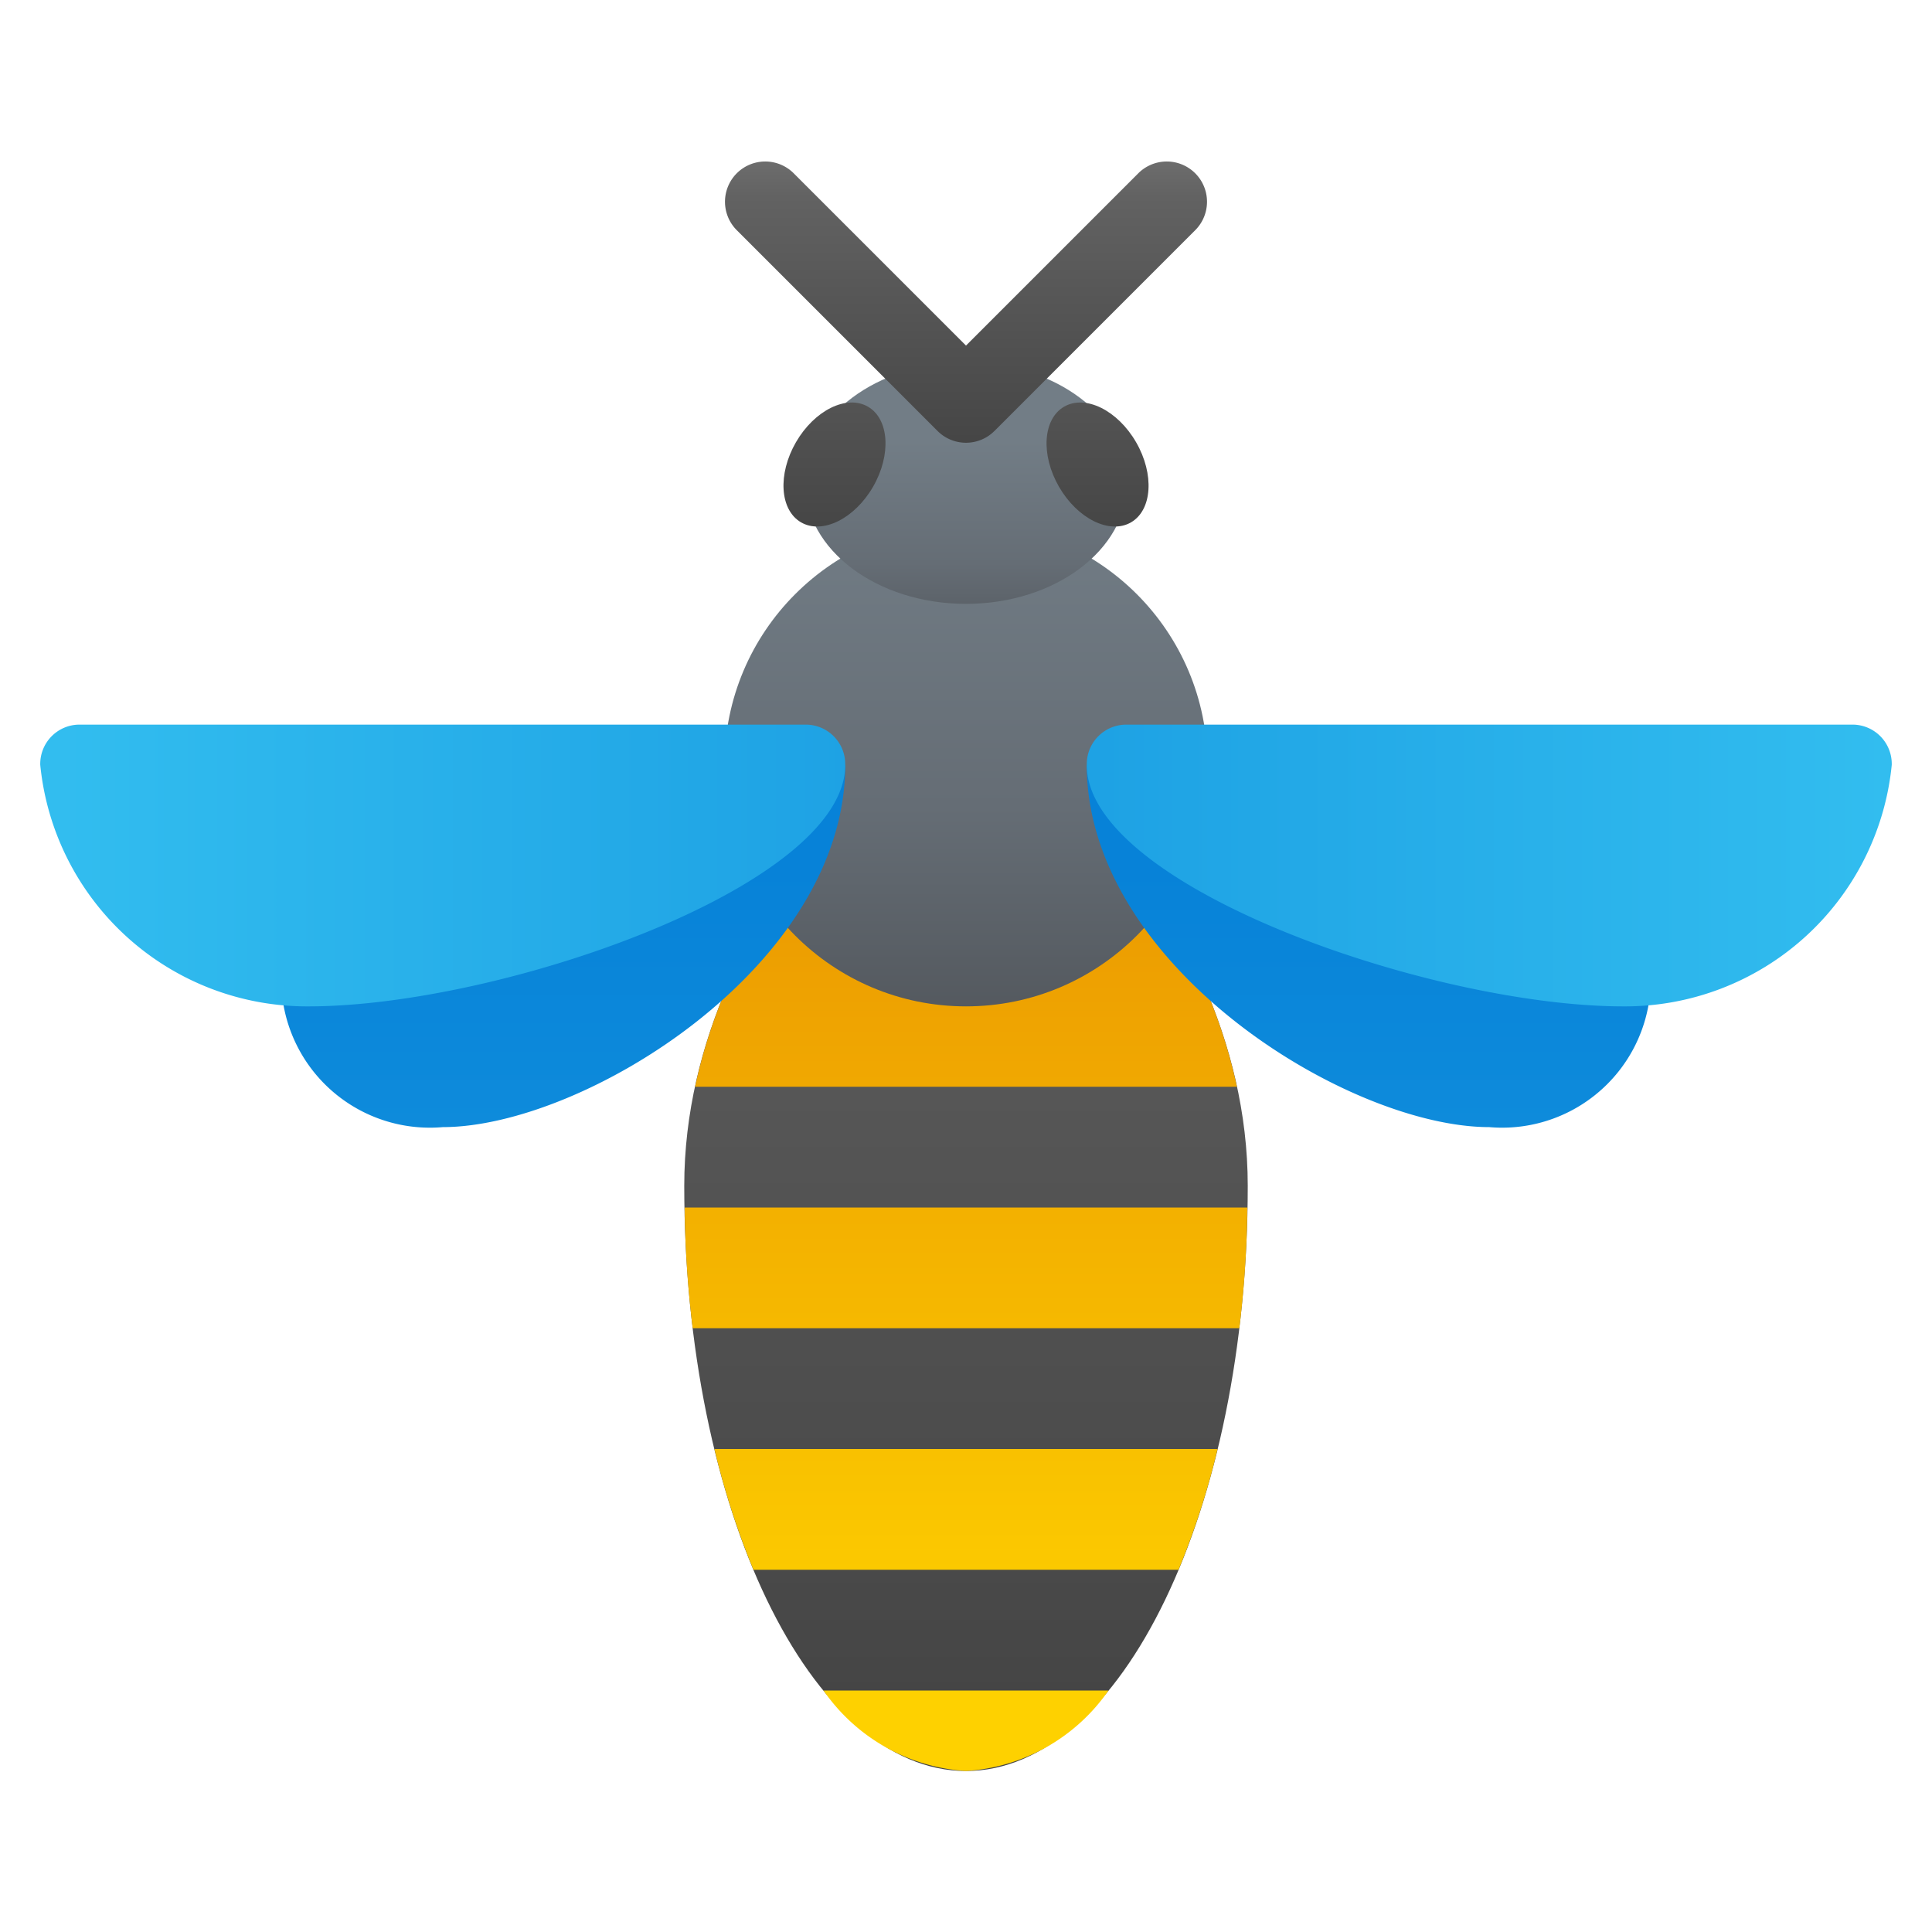 <svg xmlns="http://www.w3.org/2000/svg" xmlns:xlink="http://www.w3.org/1999/xlink" data-name="Слой 1" viewBox="0 0 48 48"><defs><linearGradient id="k3Eypb_eupflx~qs84MlGc" x1="46.913" x2="27.323" y1="21.503" y2="21.503" data-name="Безымянный градиент 42" gradientUnits="userSpaceOnUse"><stop offset="0" stop-color="#32bdef"/><stop offset="1" stop-color="#1ea2e4"/></linearGradient><linearGradient id="k3Eypb_eupflx~qs84MlGd" x1="24" x2="24" y1="41.988" y2="12.592" data-name="Безымянный градиент 18" gradientUnits="userSpaceOnUse"><stop offset=".002" stop-color="#454545"/><stop offset=".013" stop-color="#464646"/><stop offset=".874" stop-color="#626262"/><stop offset="1" stop-color="#6d6d6d"/></linearGradient><linearGradient id="k3Eypb_eupflx~qs84MlGa" x1="24" x2="24" y1="28.674" y2="1.736" data-name="Безымянный градиент 68" gradientUnits="userSpaceOnUse"><stop offset="0" stop-color="#484b4f"/><stop offset=".32" stop-color="#656d75"/><stop offset=".605" stop-color="#727d86"/></linearGradient><linearGradient id="k3Eypb_eupflx~qs84MlGf" x2="24" y1="17.391" y2="6.754" xlink:href="#k3Eypb_eupflx~qs84MlGa"/><linearGradient id="k3Eypb_eupflx~qs84MlGb" x1="34" x2="34" y1="38.391" y2="21.565" data-name="Безымянный градиент 25" gradientUnits="userSpaceOnUse"><stop offset="0" stop-color="#199ae0"/><stop offset="1" stop-color="#0782d8"/></linearGradient><linearGradient id="k3Eypb_eupflx~qs84MlGe" x1="24" x2="24" y1="41.988" y2="12.589" data-name="Безымянный градиент 128" gradientUnits="userSpaceOnUse"><stop offset="0" stop-color="#fed100"/><stop offset="1" stop-color="#e38101"/></linearGradient><linearGradient id="k3Eypb_eupflx~qs84MlGg" x1="14" x2="14" y1="38.391" y2="21.565" xlink:href="#k3Eypb_eupflx~qs84MlGb"/><linearGradient id="k3Eypb_eupflx~qs84MlGh" x1="1.391" x2="21.096" y1="21.503" y2="21.503" xlink:href="#k3Eypb_eupflx~qs84MlGc"/><linearGradient id="k3Eypb_eupflx~qs84MlGi" x1="20.732" x2="20.732" y1="13.152" y2="5.912" gradientTransform="rotate(60 20.732 11.54)" xlink:href="#k3Eypb_eupflx~qs84MlGd"/><linearGradient id="k3Eypb_eupflx~qs84MlGj" x1="27.268" x2="27.268" y1="13.152" y2="5.912" gradientTransform="rotate(30 27.268 11.54)" xlink:href="#k3Eypb_eupflx~qs84MlGd"/><linearGradient id="k3Eypb_eupflx~qs84MlGk" x1="24" x2="24" y1="11" y2="4" xlink:href="#k3Eypb_eupflx~qs84MlGd"/></defs><path fill="url(#k3Eypb_eupflx~qs84MlGd)" d="M31,29.463C31,37.492,27.866,44,24,44s-7-6.508-7-14.537c0-7.269,7-12.46,7-12.46S31,22.195,31,29.463Z"/><path fill="url(#k3Eypb_eupflx~qs84MlGe)" d="M30.73,27H17.27C18.54,21.05,24,17,24,17S29.46,21.05,30.73,27ZM24,44a4.661,4.661,0,0,0,3.54-2H20.46A4.661,4.661,0,0,0,24,44Zm-6.25-8a19.928,19.928,0,0,0,.97,3H29.28a19.928,19.928,0,0,0,.97-3Zm-.74-6a26.514,26.514,0,0,0,.2,3H30.79a26.514,26.514,0,0,0,.2-3Z"/><circle cx="24" cy="19.003" r="6" fill="url(#k3Eypb_eupflx~qs84MlGa)"/><ellipse cx="24" cy="12.003" fill="url(#k3Eypb_eupflx~qs84MlGf)" rx="4" ry="3"/><path fill="url(#k3Eypb_eupflx~qs84MlGb)" d="M41,24.003a3.694,3.694,0,0,1-4,4c-3.5,0-10-4-10-9,0,0,1,1,8.5,1C40,20.003,41,21.518,41,24.003Z"/><path fill="url(#k3Eypb_eupflx~qs84MlGc)" d="M27.99,18.003a.982.982,0,0,0-.985.887c-.225,3.052,8.491,6.113,13.328,6.113a6.657,6.657,0,0,0,6.667-6h0a.977.977,0,0,0-.952-1Z"/><path fill="url(#k3Eypb_eupflx~qs84MlGg)" d="M7,24.003a3.694,3.694,0,0,0,4,4c3.5,0,10-4,10-9,0,0-1,1-8.5,1C8,20.003,7,21.518,7,24.003Z"/><path fill="url(#k3Eypb_eupflx~qs84MlGh)" d="M20.01,18.003a.982.982,0,0,1,.985.887c.225,3.052-8.49,6.113-13.328,6.113a6.657,6.657,0,0,1-6.667-6h0a.977.977,0,0,1,.952-1Z"/><ellipse cx="20.732" cy="11.541" fill="url(#k3Eypb_eupflx~qs84MlGi)" rx="1.66" ry="1.106" transform="rotate(-60 20.732 11.54)"/><ellipse cx="27.268" cy="11.541" fill="url(#k3Eypb_eupflx~qs84MlGj)" rx="1.106" ry="1.66" transform="rotate(-30 27.268 11.54)"/><path fill="url(#k3Eypb_eupflx~qs84MlGk)" d="M24,11a.997.997,0,0,1-.707-.293l-5-5A1.0 1,0,0,1,19.707,4.293L24,8.586l4.293-4.293A1.0 1,0,0,1,29.707,5.707l-5,5A.997.997,0,0,1,24,11Z"/></svg>